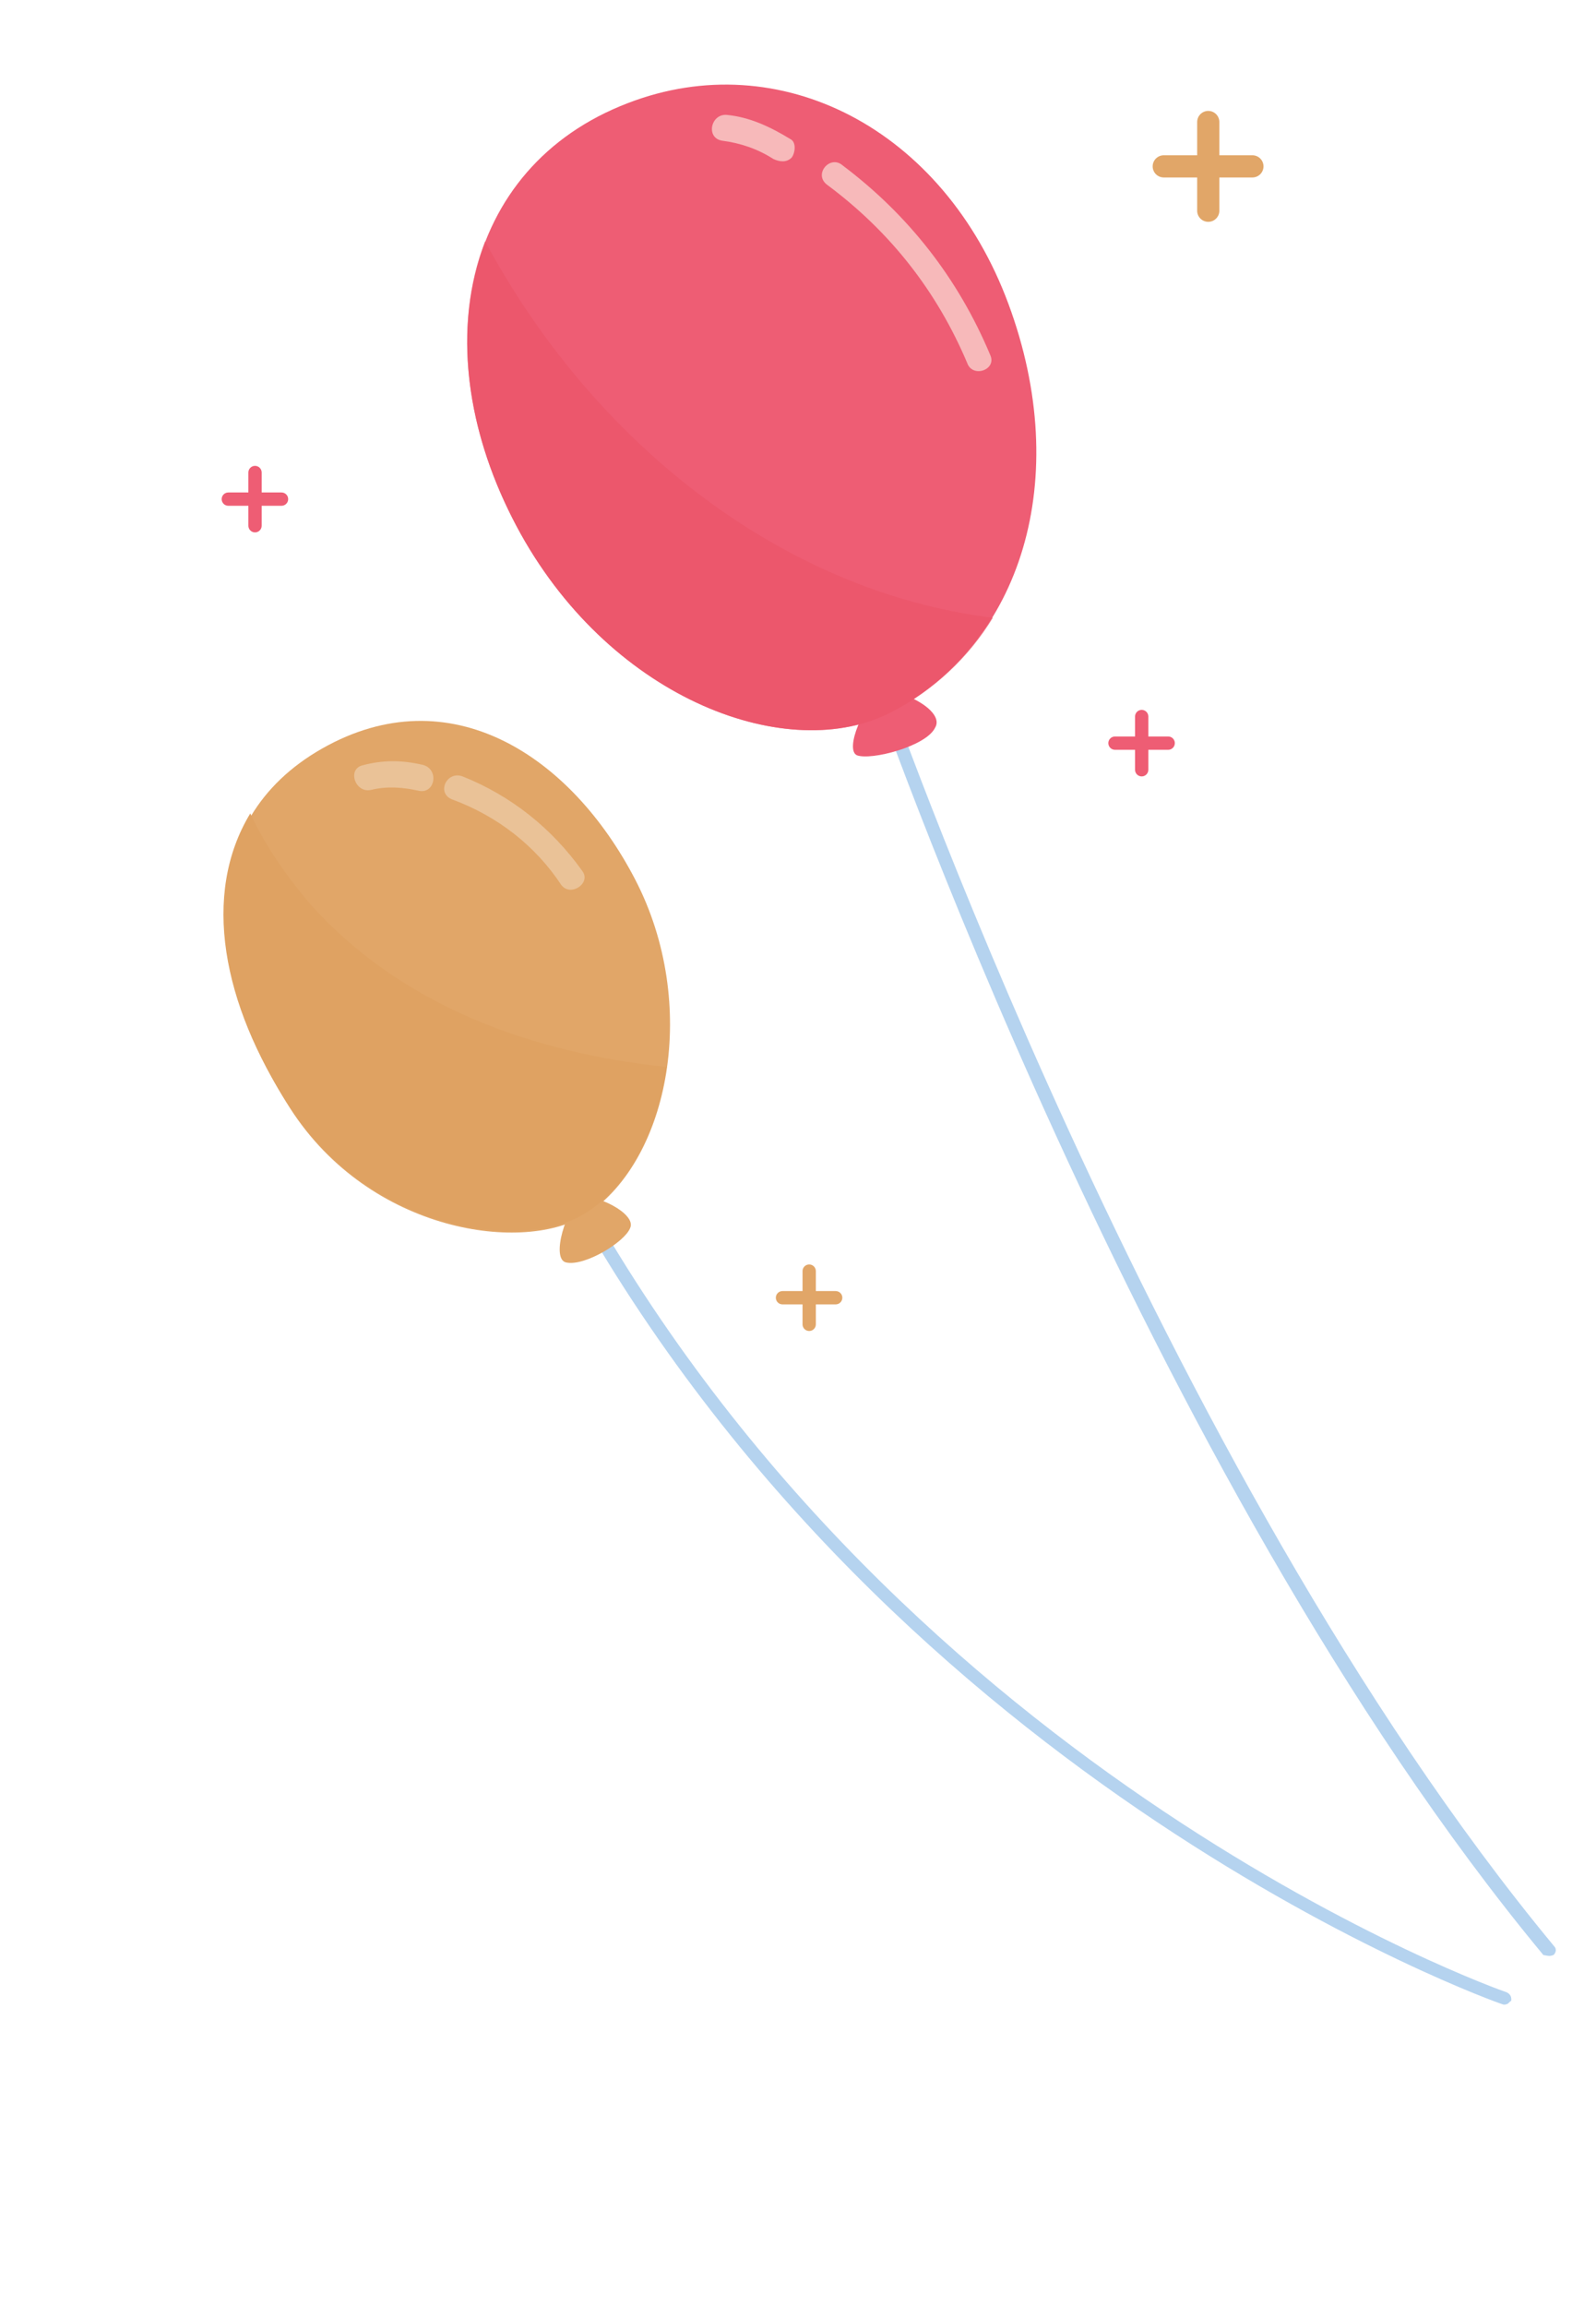 <svg width="72" height="104" viewBox="0 0 72 104" fill="none" xmlns="http://www.w3.org/2000/svg">
<path d="M70.022 88.149L70.091 88.124C70.205 88.007 70.226 87.844 70.108 87.73C52.158 66.061 39.876 30.665 39.755 30.319C39.706 30.181 39.519 30.091 39.381 30.14C39.242 30.188 39.153 30.375 39.201 30.514C39.323 30.859 51.56 66.349 69.627 88.132C69.79 88.153 69.884 88.197 70.022 88.149Z" fill="#B5D3EF"/>
<path d="M67.992 90.338C68.061 90.314 68.106 90.22 68.175 90.196C68.196 90.033 68.147 89.895 67.96 89.805C67.704 89.74 40.883 80.202 26.145 53.519C26.096 53.38 25.91 53.29 25.726 53.432C25.588 53.481 25.498 53.668 25.64 53.851C40.496 80.649 67.504 90.276 67.76 90.342C67.853 90.387 67.923 90.362 67.992 90.338Z" fill="#B5D3EF"/>
<path d="M39.769 31.246C40.437 30.934 42.68 32.01 42.183 32.807C41.779 33.648 39.285 34.291 38.655 34.046C38.094 33.777 38.988 31.676 39.769 31.246Z" fill="#EE5D74"/>
<path d="M26.249 54.027C26.778 53.763 28.741 54.705 28.427 55.36C28.182 55.99 26.391 57.085 25.554 56.913C24.809 56.786 25.581 54.339 26.249 54.027Z" fill="#E1A668"/>
<path d="M40.224 32.097C35.624 34.49 27.694 31.604 23.491 24.066C19.049 16.068 20.789 7.53 28.325 4.648C35.169 2.01 42.558 5.787 45.491 13.693C48.425 21.599 46.064 29.034 40.224 32.097Z" fill="#EE5D74"/>
<path opacity="0.7" d="M21.885 10.874C26.643 19.771 35.126 26.66 44.791 27.849C43.707 29.629 42.131 31.115 40.222 32.097C35.623 34.49 27.692 31.604 23.49 24.066C20.934 19.446 20.416 14.654 21.885 10.874Z" fill="#EB5569"/>
<path d="M26.492 54.718C23.715 56.549 16.697 55.596 13.081 49.95C9.133 43.799 8.768 37.011 14.536 33.741C20.303 30.471 25.764 34.069 28.66 39.657C31.556 45.245 30.208 52.247 26.492 54.718Z" fill="#E1A668"/>
<path d="M11.291 36.668C11.94 38.072 12.889 39.448 13.953 40.706C18.062 45.324 23.94 47.455 30.073 48.098C29.678 50.956 28.373 53.435 26.468 54.649C23.692 56.479 16.674 55.526 13.058 49.88C10.038 45.268 9.077 40.321 11.291 36.668Z" fill="#DFA262"/>
<path d="M43.634 16.366C42.26 13.118 40.153 10.44 37.313 8.329C36.679 7.852 37.453 6.958 38.017 7.459C40.975 9.684 43.224 12.546 44.671 16.001C44.984 16.669 43.877 17.058 43.634 16.366Z" fill="#F7B9BA"/>
<path d="M34.881 7.163C34.178 6.71 33.385 6.445 32.572 6.342C31.828 6.215 32.066 5.121 32.785 5.179C33.83 5.278 34.765 5.727 35.655 6.269C35.935 6.404 35.874 6.892 35.715 7.103C35.487 7.338 35.161 7.297 34.881 7.163Z" fill="#F7B9BA"/>
<path opacity="0.55" d="M25.323 39.897C24.159 38.13 22.444 36.79 20.392 36.035C19.668 35.745 20.162 34.717 20.885 35.006C23.055 35.876 24.888 37.33 26.264 39.256C26.69 39.805 25.75 40.447 25.323 39.897Z" fill="#F2D9BD"/>
<path opacity="0.55" d="M18.858 35.641C18.183 35.49 17.463 35.432 16.747 35.606C16.031 35.78 15.642 34.673 16.358 34.499C17.282 34.252 18.14 34.262 19.071 34.478C19.839 34.675 19.626 35.838 18.858 35.641Z" fill="#F2D9BD"/>
<path fill-rule="evenodd" clip-rule="evenodd" d="M54.508 5C54.784 5 55.008 5.224 55.008 5.5V7L56.5 7C56.776 7 57 7.224 57 7.5C57 7.776 56.776 8 56.5 8H55.008V9.5C55.008 9.776 54.784 10 54.508 10C54.232 10 54.008 9.776 54.008 9.5V8H52.5C52.224 8 52 7.776 52 7.5C52 7.224 52.224 7 52.5 7L54.008 7V5.5C54.008 5.224 54.232 5 54.508 5Z" fill="#E1A668"/>
<path fill-rule="evenodd" clip-rule="evenodd" d="M36.505 57C36.67 57 36.805 57.134 36.805 57.3V58.2H37.7C37.866 58.2 38 58.334 38 58.5C38 58.666 37.866 58.8 37.7 58.8H36.805V59.7C36.805 59.866 36.67 60 36.505 60C36.339 60 36.205 59.866 36.205 59.7V58.8H35.3C35.134 58.8 35 58.666 35 58.5C35 58.334 35.134 58.2 35.3 58.2H36.205V57.3C36.205 57.134 36.339 57 36.505 57Z" fill="#E1A668"/>
<path fill-rule="evenodd" clip-rule="evenodd" d="M51.505 32C51.67 32 51.805 32.134 51.805 32.3V33.2H52.7C52.866 33.2 53 33.334 53 33.5C53 33.666 52.866 33.8 52.7 33.8H51.805V34.7C51.805 34.866 51.67 35 51.505 35C51.339 35 51.205 34.866 51.205 34.7V33.8H50.3C50.134 33.8 50 33.666 50 33.5C50 33.334 50.134 33.2 50.3 33.2H51.205V32.3C51.205 32.134 51.339 32 51.505 32Z" fill="#EE5D74"/>
<path fill-rule="evenodd" clip-rule="evenodd" d="M11.505 21C11.67 21 11.805 21.134 11.805 21.3V22.2H12.7C12.866 22.2 13 22.334 13 22.5C13 22.666 12.866 22.8 12.7 22.8H11.805V23.7C11.805 23.866 11.67 24 11.505 24C11.339 24 11.205 23.866 11.205 23.7V22.8H10.3C10.134 22.8 10 22.666 10 22.5C10 22.334 10.134 22.2 10.3 22.2H11.205V21.3C11.205 21.134 11.339 21 11.505 21Z" fill="#EE5D74"/>
</svg>
